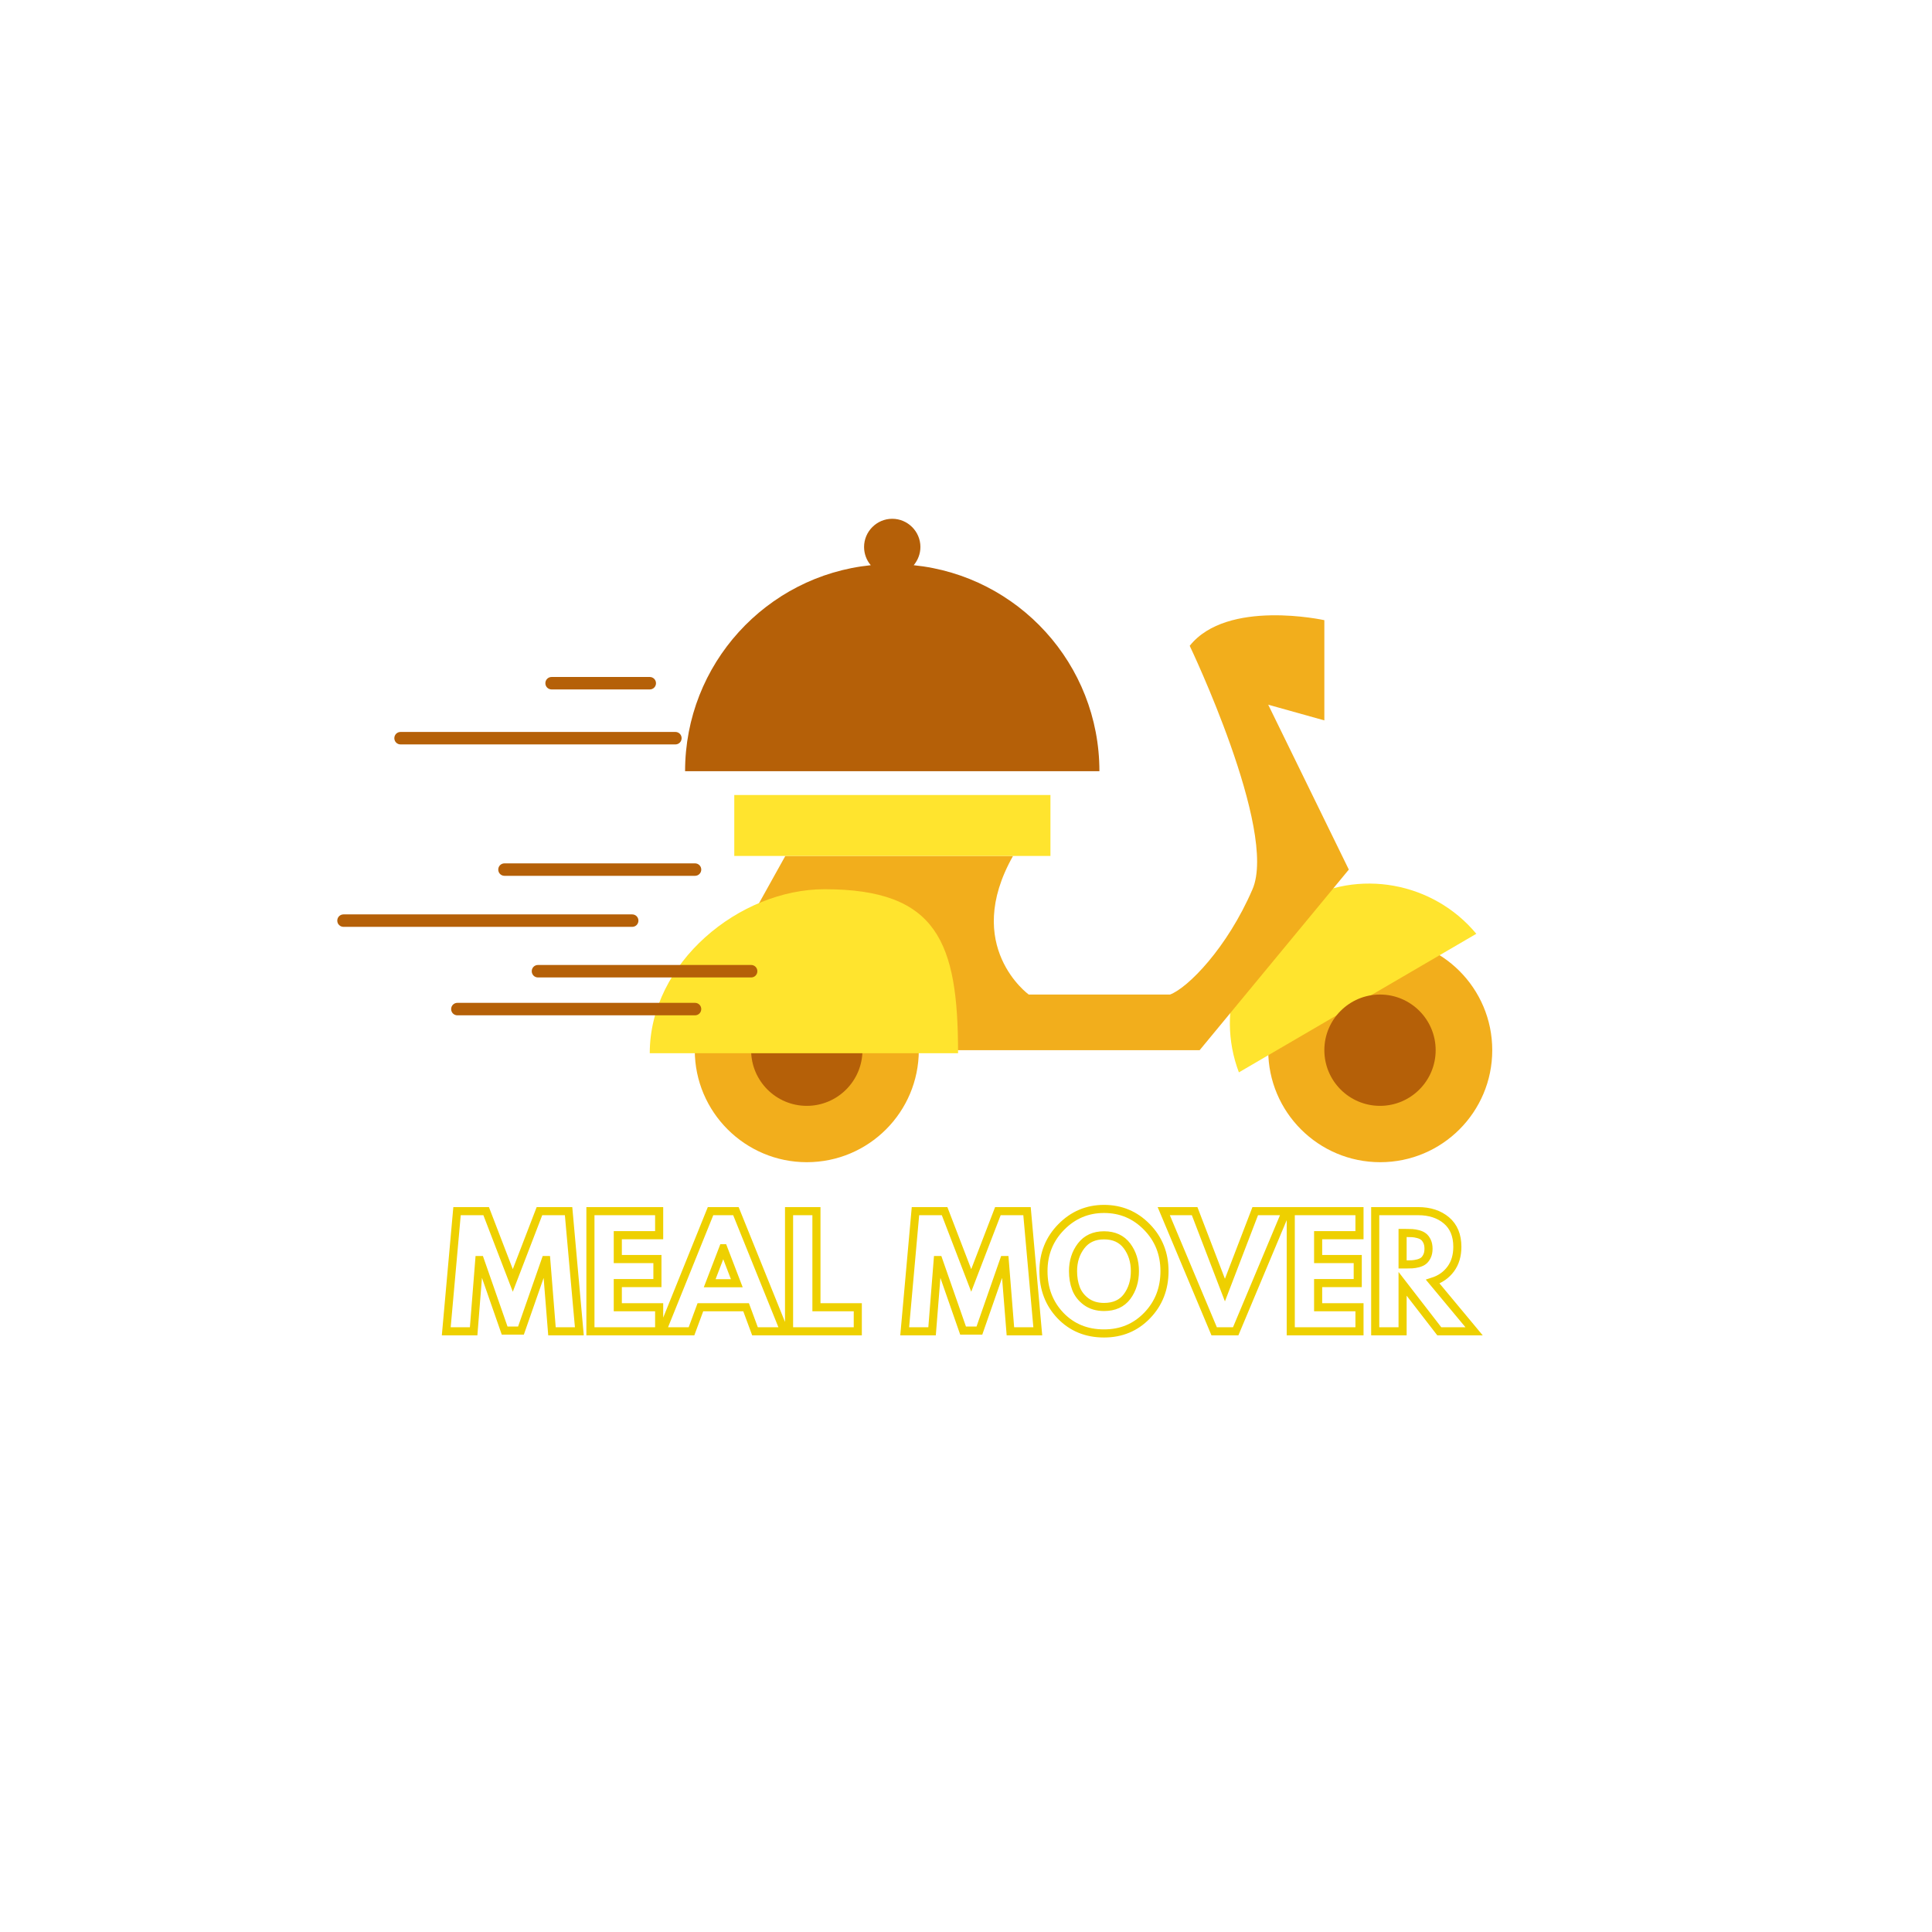 <svg xmlns="http://www.w3.org/2000/svg" xmlns:xlink="http://www.w3.org/1999/xlink" width="500" zoomAndPan="magnify" viewBox="0 0 375 375" height="500" preserveAspectRatio="xMidYMid meet" version="1.0"><defs><clipPath id="cc6f90ec02"><path d="M 134 182 L 289.566 182 L 289.566 225.945 L 134 225.945 Z M 134 182 " clip-rule="nonzero"/></clipPath><clipPath id="ebfe3fd24f"><path d="M 65.316 131 L 148 131 L 148 198 L 65.316 198 Z M 65.316 131 " clip-rule="nonzero"/></clipPath><clipPath id="7bf5bc84ed"><path d="M 132 100.695 L 214 100.695 L 214 150 L 132 150 Z M 132 100.695 " clip-rule="nonzero"/></clipPath></defs><g clip-path="url(#cc6f90ec02)"><path fill="#f2ae1c" d="M 246.16 203.84 C 246.16 191.828 255.891 182.102 267.902 182.102 C 279.914 182.102 289.645 191.828 289.645 203.84 C 289.645 215.855 279.914 225.582 267.902 225.582 C 255.891 225.582 246.16 215.855 246.16 203.84 Z M 156.598 225.582 C 168.613 225.582 178.34 215.855 178.34 203.84 C 178.34 191.828 168.613 182.102 156.598 182.102 C 144.586 182.102 134.855 191.828 134.855 203.84 C 134.855 215.855 144.629 225.582 156.598 225.582 Z M 156.598 225.582 " fill-opacity="1" fill-rule="nonzero"/></g><path fill="#ffe42e" d="M 240.469 208.145 C 235.852 195.996 240.559 181.965 252.125 175.195 C 263.688 168.43 278.258 171.254 286.551 181.25 Z M 240.469 208.145 " fill-opacity="1" fill-rule="nonzero"/><path fill="#f2ae1c" d="M 196.629 166.141 C 186.723 183.668 199.676 193.039 199.676 193.039 L 227.109 193.039 C 230.562 191.738 238.184 184.027 243.113 172.598 C 248.043 161.168 230.922 125.352 230.922 125.352 C 238.184 116.207 257.055 120.375 257.055 120.375 L 257.055 139.828 L 246.16 136.781 L 261.805 168.785 L 232.848 203.84 L 131.449 203.84 L 152.43 166.141 Z M 196.629 166.141 " fill-opacity="1" fill-rule="nonzero"/><path fill="#b56008" d="M 257.055 203.84 C 257.055 197.879 261.895 193.039 267.859 193.039 C 273.82 193.039 278.66 197.879 278.66 203.84 C 278.66 209.805 273.82 214.645 267.859 214.645 C 261.895 214.645 257.055 209.805 257.055 203.84 Z M 156.598 214.645 C 162.559 214.645 167.402 209.805 167.402 203.84 C 167.402 197.879 162.559 193.039 156.598 193.039 C 150.637 193.039 145.793 197.879 145.793 203.84 C 145.793 209.805 150.637 214.645 156.598 214.645 Z M 156.598 214.645 " fill-opacity="1" fill-rule="nonzero"/><path fill="#ffe42e" d="M 203.844 166.141 L 142.523 166.141 L 142.523 154.309 L 203.891 154.309 L 203.891 166.141 Z M 160.051 172.598 C 143.508 172.598 126.117 186.852 126.117 204.426 L 185.961 204.426 C 185.961 182.906 181.969 172.598 160.051 172.598 Z M 160.051 172.598 " fill-opacity="1" fill-rule="nonzero"/><g clip-path="url(#ebfe3fd24f)"><path fill="#b56008" d="M 134.902 169.996 L 97.922 169.996 C 97.246 169.996 96.711 169.461 96.711 168.785 C 96.711 168.113 97.246 167.578 97.922 167.578 L 134.902 167.578 C 135.574 167.578 136.113 168.113 136.113 168.785 C 136.113 169.461 135.574 169.996 134.902 169.996 Z M 123.918 178.695 C 123.918 178.02 123.383 177.484 122.711 177.484 L 66.676 177.484 C 66.004 177.484 65.465 178.02 65.465 178.695 C 65.465 179.367 66.004 179.902 66.676 179.902 L 122.711 179.902 C 123.383 179.902 123.918 179.367 123.918 178.695 Z M 136.113 195.863 C 136.113 195.191 135.574 194.652 134.902 194.652 L 88.777 194.652 C 88.102 194.652 87.566 195.191 87.566 195.863 C 87.566 196.535 88.102 197.074 88.777 197.074 L 134.902 197.074 C 135.574 197.074 136.113 196.535 136.113 195.863 Z M 147.004 188.512 C 147.004 187.84 146.469 187.301 145.793 187.301 L 104.418 187.301 C 103.746 187.301 103.211 187.84 103.211 188.512 C 103.211 189.184 103.746 189.723 104.418 189.723 L 145.793 189.723 C 146.469 189.723 147.004 189.184 147.004 188.512 Z M 132.301 143.281 C 132.301 142.609 131.766 142.07 131.09 142.07 L 77.75 142.07 C 77.074 142.07 76.539 142.609 76.539 143.281 C 76.539 143.953 77.074 144.492 77.75 144.492 L 131.09 144.492 C 131.766 144.492 132.301 143.953 132.301 143.281 Z M 127.328 132.613 C 127.328 131.941 126.789 131.402 126.117 131.402 L 107.066 131.402 C 106.391 131.402 105.855 131.941 105.855 132.613 C 105.855 133.285 106.391 133.82 107.066 133.82 L 126.117 133.82 C 126.789 133.824 127.328 133.285 127.328 132.613 Z M 127.328 132.613 " fill-opacity="1" fill-rule="nonzero"/></g><g clip-path="url(#7bf5bc84ed)"><path fill="#b56008" d="M 213.395 149.691 L 132.973 149.691 C 132.973 128.891 148.754 111.77 169.016 109.707 C 168.207 108.766 167.715 107.508 167.715 106.164 C 167.715 103.16 170.18 100.695 173.184 100.695 C 176.188 100.695 178.652 103.16 178.652 106.164 C 178.652 107.508 178.16 108.719 177.352 109.707 C 197.613 111.77 213.395 128.891 213.395 149.691 Z M 213.395 149.691 " fill-opacity="1" fill-rule="nonzero"/></g><path stroke-linecap="butt" transform="matrix(1.116, 0, 0, 1.116, 81.804, 231.618)" fill="none" stroke-linejoin="miter" d="M 22.7 24.001 L 21.709 11.613 L 21.587 11.613 L 17.308 23.875 L 14.468 23.875 L 10.19 11.613 L 10.06 11.613 L 9.076 24.001 L 4.314 24.001 L 6.188 3.105 L 11.254 3.105 L 15.886 15.157 L 20.522 3.105 L 25.589 3.105 L 27.462 24.001 Z M 41.341 3.105 L 41.341 7.286 L 34.149 7.286 L 34.149 11.435 L 41.04 11.435 L 41.04 15.616 L 34.149 15.616 L 34.149 19.821 L 41.341 19.821 L 41.341 24.001 L 29.388 24.001 L 29.388 3.105 Z M 54.692 3.105 L 63.127 24.001 L 58.011 24.001 L 56.464 19.821 L 48.512 19.821 L 46.968 24.001 L 41.845 24.001 L 50.28 3.105 Z M 54.846 15.64 L 52.514 9.562 L 52.465 9.562 L 50.133 15.64 Z M 68.697 3.105 L 68.697 19.821 L 75.889 19.821 L 75.889 24.001 L 63.935 24.001 L 63.935 3.105 Z M 102.433 24.001 L 101.442 11.613 L 101.319 11.613 L 97.041 23.875 L 94.201 23.875 L 89.922 11.613 L 89.793 11.613 L 88.809 24.001 L 84.047 24.001 L 85.92 3.105 L 90.987 3.105 L 95.619 15.157 L 100.255 3.105 L 105.321 3.105 L 107.195 24.001 Z M 108.182 13.536 C 108.182 10.514 109.211 7.958 111.274 5.861 C 113.336 3.767 115.815 2.72 118.718 2.72 C 121.641 2.72 124.124 3.763 126.165 5.85 C 128.21 7.937 129.232 10.497 129.232 13.536 C 129.232 16.596 128.227 19.169 126.214 21.253 C 124.208 23.336 121.708 24.376 118.718 24.376 C 115.664 24.376 113.143 23.343 111.155 21.281 C 109.173 19.208 108.182 16.627 108.182 13.536 Z M 113.325 13.536 C 113.325 14.639 113.494 15.64 113.833 16.543 C 114.173 17.443 114.761 18.21 115.601 18.837 C 116.449 19.46 117.485 19.772 118.718 19.772 C 120.493 19.772 121.83 19.162 122.734 17.947 C 123.633 16.729 124.085 15.258 124.085 13.536 C 124.085 11.834 123.626 10.371 122.709 9.145 C 121.788 7.923 120.458 7.31 118.718 7.31 C 116.995 7.31 115.664 7.923 114.73 9.145 C 113.795 10.371 113.325 11.834 113.325 13.536 Z M 137.87 24.001 L 129.103 3.105 L 134.474 3.105 L 139.743 16.834 L 145.013 3.105 L 150.38 3.105 L 141.616 24.001 Z M 163.146 3.105 L 163.146 7.286 L 155.954 7.286 L 155.954 11.435 L 162.842 11.435 L 162.842 15.616 L 155.954 15.616 L 155.954 19.821 L 163.146 19.821 L 163.146 24.001 L 151.193 24.001 L 151.193 3.105 Z M 165.881 3.105 L 173.353 3.105 C 175.362 3.105 177.001 3.641 178.269 4.712 C 179.532 5.784 180.166 7.314 180.166 9.306 C 180.166 10.843 179.781 12.132 179.011 13.172 C 178.244 14.211 177.204 14.94 175.888 15.36 L 183.079 24.001 L 177.026 24.001 L 170.643 15.745 L 170.643 24.001 L 165.881 24.001 Z M 170.643 12.373 L 171.199 12.373 C 171.637 12.373 172.008 12.366 172.313 12.349 C 172.617 12.331 172.964 12.275 173.353 12.177 C 173.738 12.072 174.049 11.929 174.284 11.743 C 174.526 11.554 174.729 11.281 174.897 10.927 C 175.068 10.574 175.152 10.143 175.152 9.642 C 175.152 9.135 175.068 8.704 174.897 8.347 C 174.729 7.993 174.526 7.723 174.284 7.538 C 174.049 7.352 173.738 7.209 173.353 7.104 C 172.964 7.002 172.617 6.943 172.313 6.925 C 172.008 6.908 171.637 6.901 171.199 6.901 L 170.643 6.901 Z M 170.643 12.373 " stroke="#eed000" stroke-width="1.409" stroke-opacity="1" stroke-miterlimit="4"/></svg>
